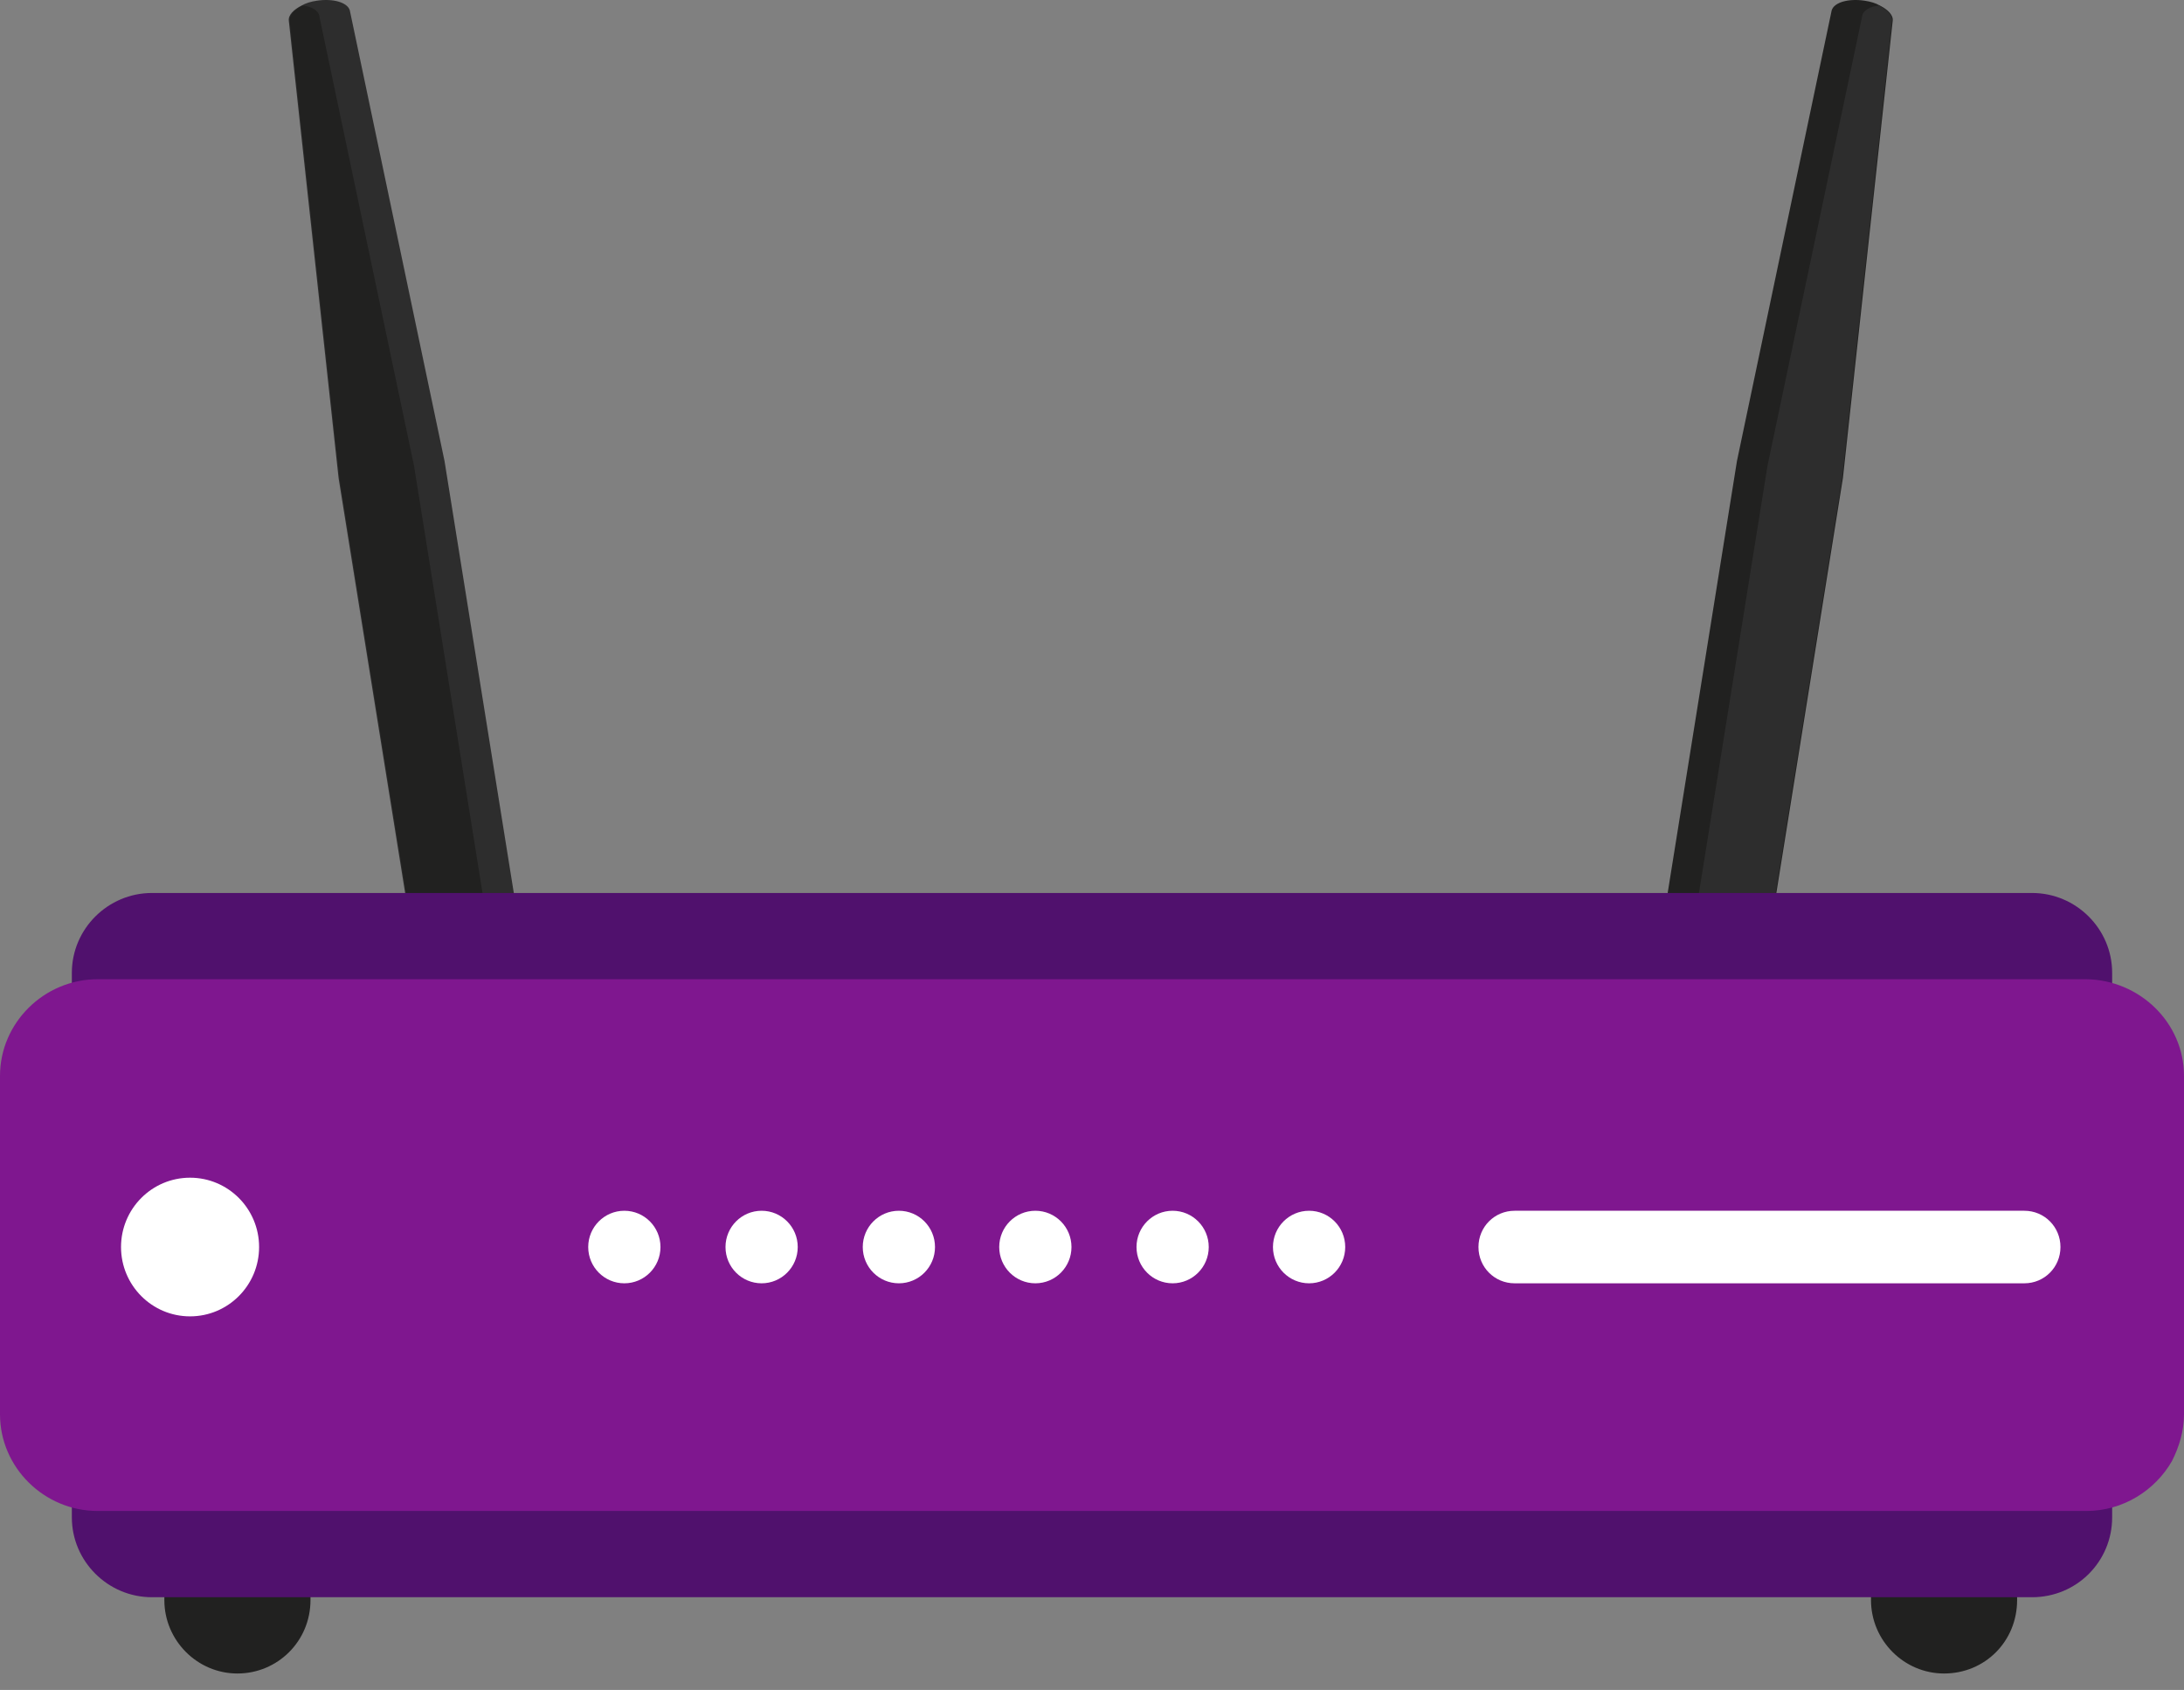 <svg width="106" height="82" viewBox="0 0 106 82" fill="none" xmlns="http://www.w3.org/2000/svg">
<rect x="0" y="0" width="106" height="82" fill="#808080" stroke="none"/>
<path d="M21.575 22.369L25.121 44.47L19.978 45.291L16.432 23.191L14.017 1.012C13.978 0.738 14.25 0.464 14.64 0.269C14.835 0.151 15.107 0.073 15.38 0.034C16.159 -0.084 16.861 0.112 16.978 0.503L21.575 22.369Z" fill="#2D2D2D"/>
<path d="M20.095 22.605L23.64 44.705L20.017 45.292L16.471 23.191L14.056 1.012C14.017 0.739 14.289 0.465 14.679 0.269C15.108 0.308 15.458 0.504 15.497 0.778L20.095 22.605Z" fill="#212120"/>
<path d="M84.303 22.369L80.757 44.47L85.9 45.291L89.446 23.191L91.862 1.012C91.9 0.738 91.628 0.464 91.238 0.269C91.043 0.151 90.771 0.073 90.498 0.034C89.719 -0.084 89.017 0.112 88.9 0.503L84.303 22.369Z" fill="#212120"/>
<path d="M85.784 22.604L82.238 44.705L85.861 45.291L89.407 23.191L91.823 1.012C91.862 0.738 91.589 0.464 91.199 0.268C90.771 0.308 90.42 0.503 90.381 0.777L85.784 22.604Z" fill="#2D2D2D"/>
<path d="M11.523 81.201C9.575 81.201 7.977 79.597 7.977 77.641V75.685H15.069V77.641C15.069 79.636 13.471 81.201 11.523 81.201Z" fill="#212120"/>
<path d="M94.355 81.201C92.407 81.201 90.809 79.597 90.809 77.641V75.685H97.9V77.641C97.9 79.636 96.342 81.201 94.355 81.201Z" fill="#212120"/>
<path d="M98.625 77.5H7.375C5.236 77.5 3.487 75.757 3.487 73.626V47.203C3.487 45.072 5.236 43.329 7.375 43.329H98.625C100.764 43.329 102.513 45.072 102.513 47.203V73.626C102.513 75.757 100.802 77.5 98.625 77.5Z" fill="#50116D"/>
<path d="M106 52.205V68.624C106 69.432 105.767 70.201 105.416 70.893C104.599 72.316 103.043 73.316 101.253 73.316H4.747C2.14 73.316 0 71.201 0 68.624V52.205C0 49.628 2.14 47.513 4.747 47.513H101.253C103.86 47.552 106 49.628 106 52.205Z" fill="#7F178F"/>
<path d="M9.224 63.872C11.075 63.872 12.575 62.366 12.575 60.508C12.575 58.65 11.075 57.144 9.224 57.144C7.374 57.144 5.874 58.65 5.874 60.508C5.874 62.366 7.374 63.872 9.224 63.872Z" fill="white"/>
<path d="M30.302 62.268C31.271 62.268 32.056 61.48 32.056 60.508C32.056 59.536 31.271 58.748 30.302 58.748C29.334 58.748 28.549 59.536 28.549 60.508C28.549 61.48 29.334 62.268 30.302 62.268Z" fill="white"/>
<path d="M36.965 62.268C37.933 62.268 38.718 61.48 38.718 60.508C38.718 59.536 37.933 58.748 36.965 58.748C35.996 58.748 35.212 59.536 35.212 60.508C35.212 61.48 35.996 62.268 36.965 62.268Z" fill="white"/>
<path d="M43.627 62.268C44.596 62.268 45.38 61.48 45.38 60.508C45.38 59.536 44.596 58.748 43.627 58.748C42.659 58.748 41.874 59.536 41.874 60.508C41.874 61.48 42.659 62.268 43.627 62.268Z" fill="white"/>
<path d="M50.251 62.268C51.219 62.268 52.004 61.48 52.004 60.508C52.004 59.536 51.219 58.748 50.251 58.748C49.282 58.748 48.497 59.536 48.497 60.508C48.497 61.48 49.282 62.268 50.251 62.268Z" fill="white"/>
<path d="M56.913 62.268C57.881 62.268 58.666 61.48 58.666 60.508C58.666 59.536 57.881 58.748 56.913 58.748C55.945 58.748 55.16 59.536 55.16 60.508C55.16 61.48 55.945 62.268 56.913 62.268Z" fill="white"/>
<path d="M63.536 62.268C64.505 62.268 65.29 61.48 65.29 60.508C65.29 59.536 64.505 58.748 63.536 58.748C62.568 58.748 61.783 59.536 61.783 60.508C61.783 61.48 62.568 62.268 63.536 62.268Z" fill="white"/>
<path d="M98.251 62.268H73.511C72.537 62.268 71.757 61.486 71.757 60.508C71.757 59.53 72.537 58.748 73.511 58.748H98.251C99.225 58.748 100.004 59.53 100.004 60.508C100.004 61.486 99.225 62.268 98.251 62.268Z" fill="white"/>
</svg>
